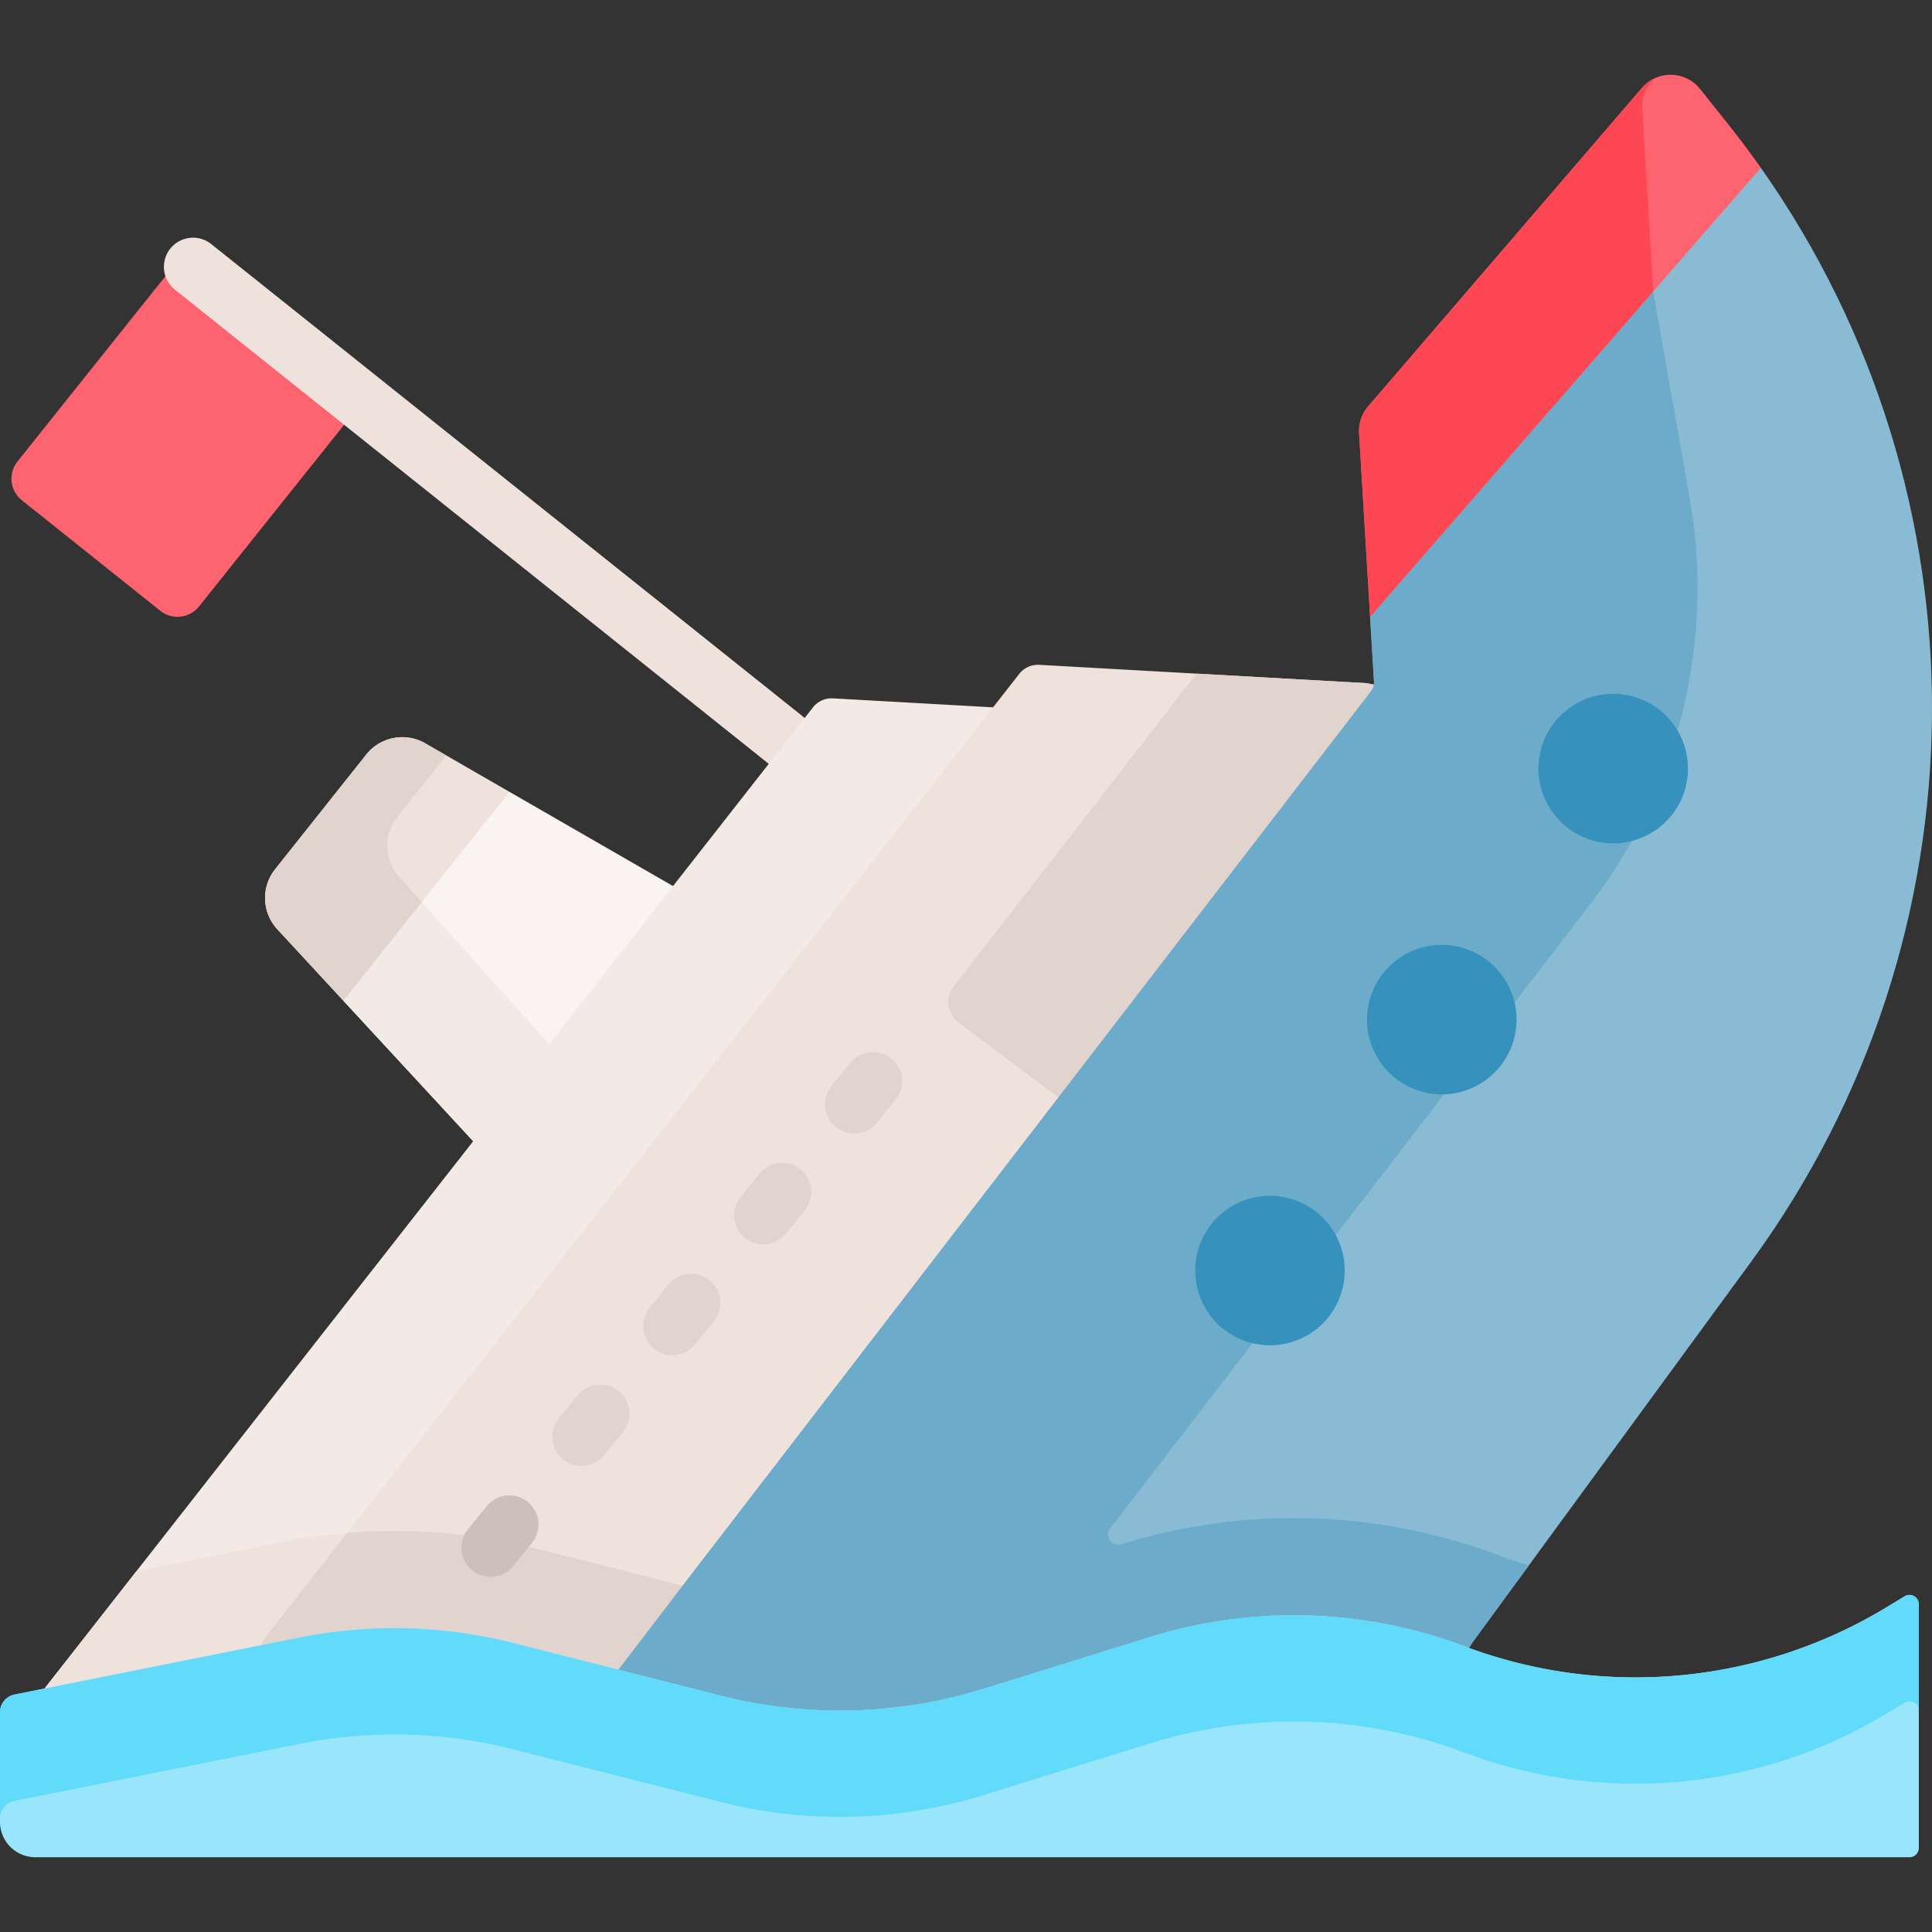 <svg viewBox="0 0 497.061 497.061" xmlns="http://www.w3.org/2000/svg"><rect x="0" y="0" width="497.061" height="497.061" fill="#333333" stroke="none"/><g><path d="m93.213 103.422-42 52.598a7.102 7.102 0 0 1-9.982 1.118L5.622 128.704a7.102 7.102 0 0 1-1.118-9.982l42-52.598z" fill="#fe646f"></path><path d="M218.542 211.215a7.473 7.473 0 0 1-4.719-1.674l-17.337-14.057L44.992 74.514a7.5 7.5 0 0 1-1.181-10.541 7.499 7.499 0 0 1 10.54-1.181l151.538 121.005 17.381 14.092a7.5 7.5 0 0 1-4.728 13.326z" fill="#efe2dd"></path><path d="m131.052 203.715-12.719 2.173-32.054 32.054 2.063 19.523 33.399 36.15 33.951 39.74 49.42-86.98z" fill="#f9f3f1"></path><path d="M102.771 225.666a11.902 11.902 0 0 1-1.748-2.468l-14.744 14.744 2.063 19.523 33.4 36.15 33.95 39.74 16.867-29.686z" fill="#f3eae6"></path><path d="M12.004 433.72 209.15 182.009a6.102 6.102 0 0 1 5.149-2.333l41.198 2.307 32.63 2.564L80.499 460.225 5.567 442.176z" fill="#f3eae6"></path><path d="m395.802 184.695-197.01 275.53h-157.5l27.72-39.91 193.22-246.94a6.11 6.11 0 0 1 5.15-2.33l84.2 4.72z" fill="#efe2dd"></path><path d="m395.802 184.695-87.23 122-36.25-24.36-25.8-19.36c-2.87-2.16-3.42-6.25-1.22-9.08l62.54-80.58 43.74 2.45z" fill="#e1d3ce"></path><path d="M453.031 43.175H437.1l-72.684 72.684-11.924 42.836 1.01 16.76c.05.84-.21 1.67-.72 2.34l-192.8 250.5-33.76 44.29s225.1 7.19 225.36 0c.25-7.19 27.25-50.02 27.25-50.02l71.63-97.86c61.47-83.97 61.92-197.34 2.569-281.53z" fill="#8abbd5"></path><path d="M128.581 396.384a149.805 149.805 0 0 0-27.117-2.486c-9.835 0-19.711.978-29.355 2.907l-36.984 7.397-23.12 29.519-6.437 8.456L80.5 460.226z" fill="#efe2dd"></path><path d="M231.978 413.812a99.633 99.633 0 0 1-15.871 1.283 99.8 99.8 0 0 1-24.539-3.067l-53.257-13.525a149.821 149.821 0 0 0-36.847-4.606c-4.059 0-8.124.176-12.178.507l-20.274 25.911-27.72 39.91h157.5z" fill="#e1d3ce"></path><path d="M332.897 390.569a149.532 149.532 0 0 0-44.41 6.74c-2.433.756-4.397-2.065-2.844-4.084l123.399-160.483a133.62 133.62 0 0 0 25.656-104.697L422.316 57.96l-57.9 57.9-11.924 42.836 1.01 16.76c.05.84-.21 1.67-.72 2.34L175.619 407.978l-49.397 64.607s225.1 7.19 225.36 0c.25-7.19 27.25-50.02 27.25-50.02l14.534-19.856a100.146 100.146 0 0 1-7.73-2.542 149.193 149.193 0 0 0-52.739-9.598z" fill="#6cabca"></path><path d="m490.022 410.693-4.638 2.811a124.688 124.688 0 0 1-108.556 10.06 124.688 124.688 0 0 0-80.924-2.381L253.1 434.482a124.682 124.682 0 0 1-67.686 1.778l-53.258-13.526a124.677 124.677 0 0 0-55.145-1.415L3.729 435.975A4.64 4.64 0 0 0 0 440.524v28.204a9.097 9.097 0 0 0 9.097 9.097h482.169a2.399 2.399 0 0 0 2.399-2.399v-62.681c0-1.869-2.044-3.021-3.643-2.052z" fill="#99e6fc"></path><path d="m490.022 410.693-4.638 2.811a124.688 124.688 0 0 1-108.556 10.06 124.688 124.688 0 0 0-80.924-2.381L253.1 434.482a124.682 124.682 0 0 1-67.686 1.778l-53.258-13.526a124.677 124.677 0 0 0-55.145-1.415L3.729 435.975A4.64 4.64 0 0 0 0 440.524v27.35a4.638 4.638 0 0 1 3.729-4.548l73.282-14.657a124.69 124.69 0 0 1 55.145 1.415l53.258 13.526a124.682 124.682 0 0 0 67.686-1.778l42.804-13.298a124.688 124.688 0 0 1 80.924 2.381 124.688 124.688 0 0 0 108.556-10.06l4.638-2.811c1.599-.969 3.643.182 3.643 2.052v-27.35c0-1.871-2.044-3.022-3.643-2.053z" fill="#62dbfb"></path><path d="m453.032 43.175-100.54 115.52-2.83-47.23c-.16-2.52.68-5 2.33-6.91l70.45-81.94c3.97-4.62 11.16-4.48 14.96.28l6.98 8.75c3.01 3.78 5.9 7.62 8.65 11.53z" fill="#fe646f"></path><path d="M422.536 28.027c-.16-2.52.68-5 2.33-6.91l.829-.964a9.655 9.655 0 0 0-3.253 2.461l-70.45 81.94a9.638 9.638 0 0 0-2.33 6.91l2.83 47.23 72.858-83.713z" fill="#fd4755"></path><path d="m109.362 191.215 21.69 12.5-42.71 53.75-17-18.39a11.862 11.862 0 0 1-.58-15.42l23.46-29.52c3.64-4.57 10.06-5.82 15.14-2.92z" fill="#efe2dd"></path><path d="M102.771 225.666a11.862 11.862 0 0 1-.58-15.42l12.626-15.887-5.455-3.144c-5.08-2.9-11.5-1.65-15.14 2.92l-23.46 29.52a11.862 11.862 0 0 0 .58 15.42l17 18.39 20.169-25.383zM219.762 291.627a7.5 7.5 0 0 1-5.817-12.229l4.83-5.945a7.5 7.5 0 0 1 11.643 9.458l-4.83 5.945a7.484 7.484 0 0 1-5.826 2.771zM196.375 320.138a7.5 7.5 0 0 1-5.817-12.229l4.83-5.945a7.5 7.5 0 0 1 11.643 9.458l-4.83 5.945a7.486 7.486 0 0 1-5.826 2.771zM172.987 348.65a7.5 7.5 0 0 1-5.817-12.229l4.83-5.945a7.5 7.5 0 0 1 11.643 9.458l-4.83 5.945a7.484 7.484 0 0 1-5.826 2.771zM149.599 377.161a7.5 7.5 0 0 1-5.816-12.229l4.831-5.945a7.498 7.498 0 0 1 10.55-1.091 7.5 7.5 0 0 1 1.091 10.55l-4.831 5.945a7.484 7.484 0 0 1-5.825 2.77z" fill="#e1d3ce"></path><path d="M126.212 405.673a7.5 7.5 0 0 1-5.816-12.229l4.831-5.945a7.498 7.498 0 0 1 10.55-1.091 7.5 7.5 0 0 1 1.091 10.55l-4.831 5.945a7.487 7.487 0 0 1-5.825 2.77z" fill="#cdbfba"></path><g fill="#3692bc"><circle cx="415.031" cy="197.871" fill="#3692bc" r="19.234" transform="rotate(-31.72 414.81 197.779)"></circle><circle cx="370.811" cy="262.409" fill="#3692bc" r="19.234" transform="rotate(-22.48 370.66 262.045)"></circle><circle cx="326.592" cy="326.947" fill="#3692bc" r="19.234" transform="rotate(-22.48 326.503 326.557)"></circle></g></g></svg>